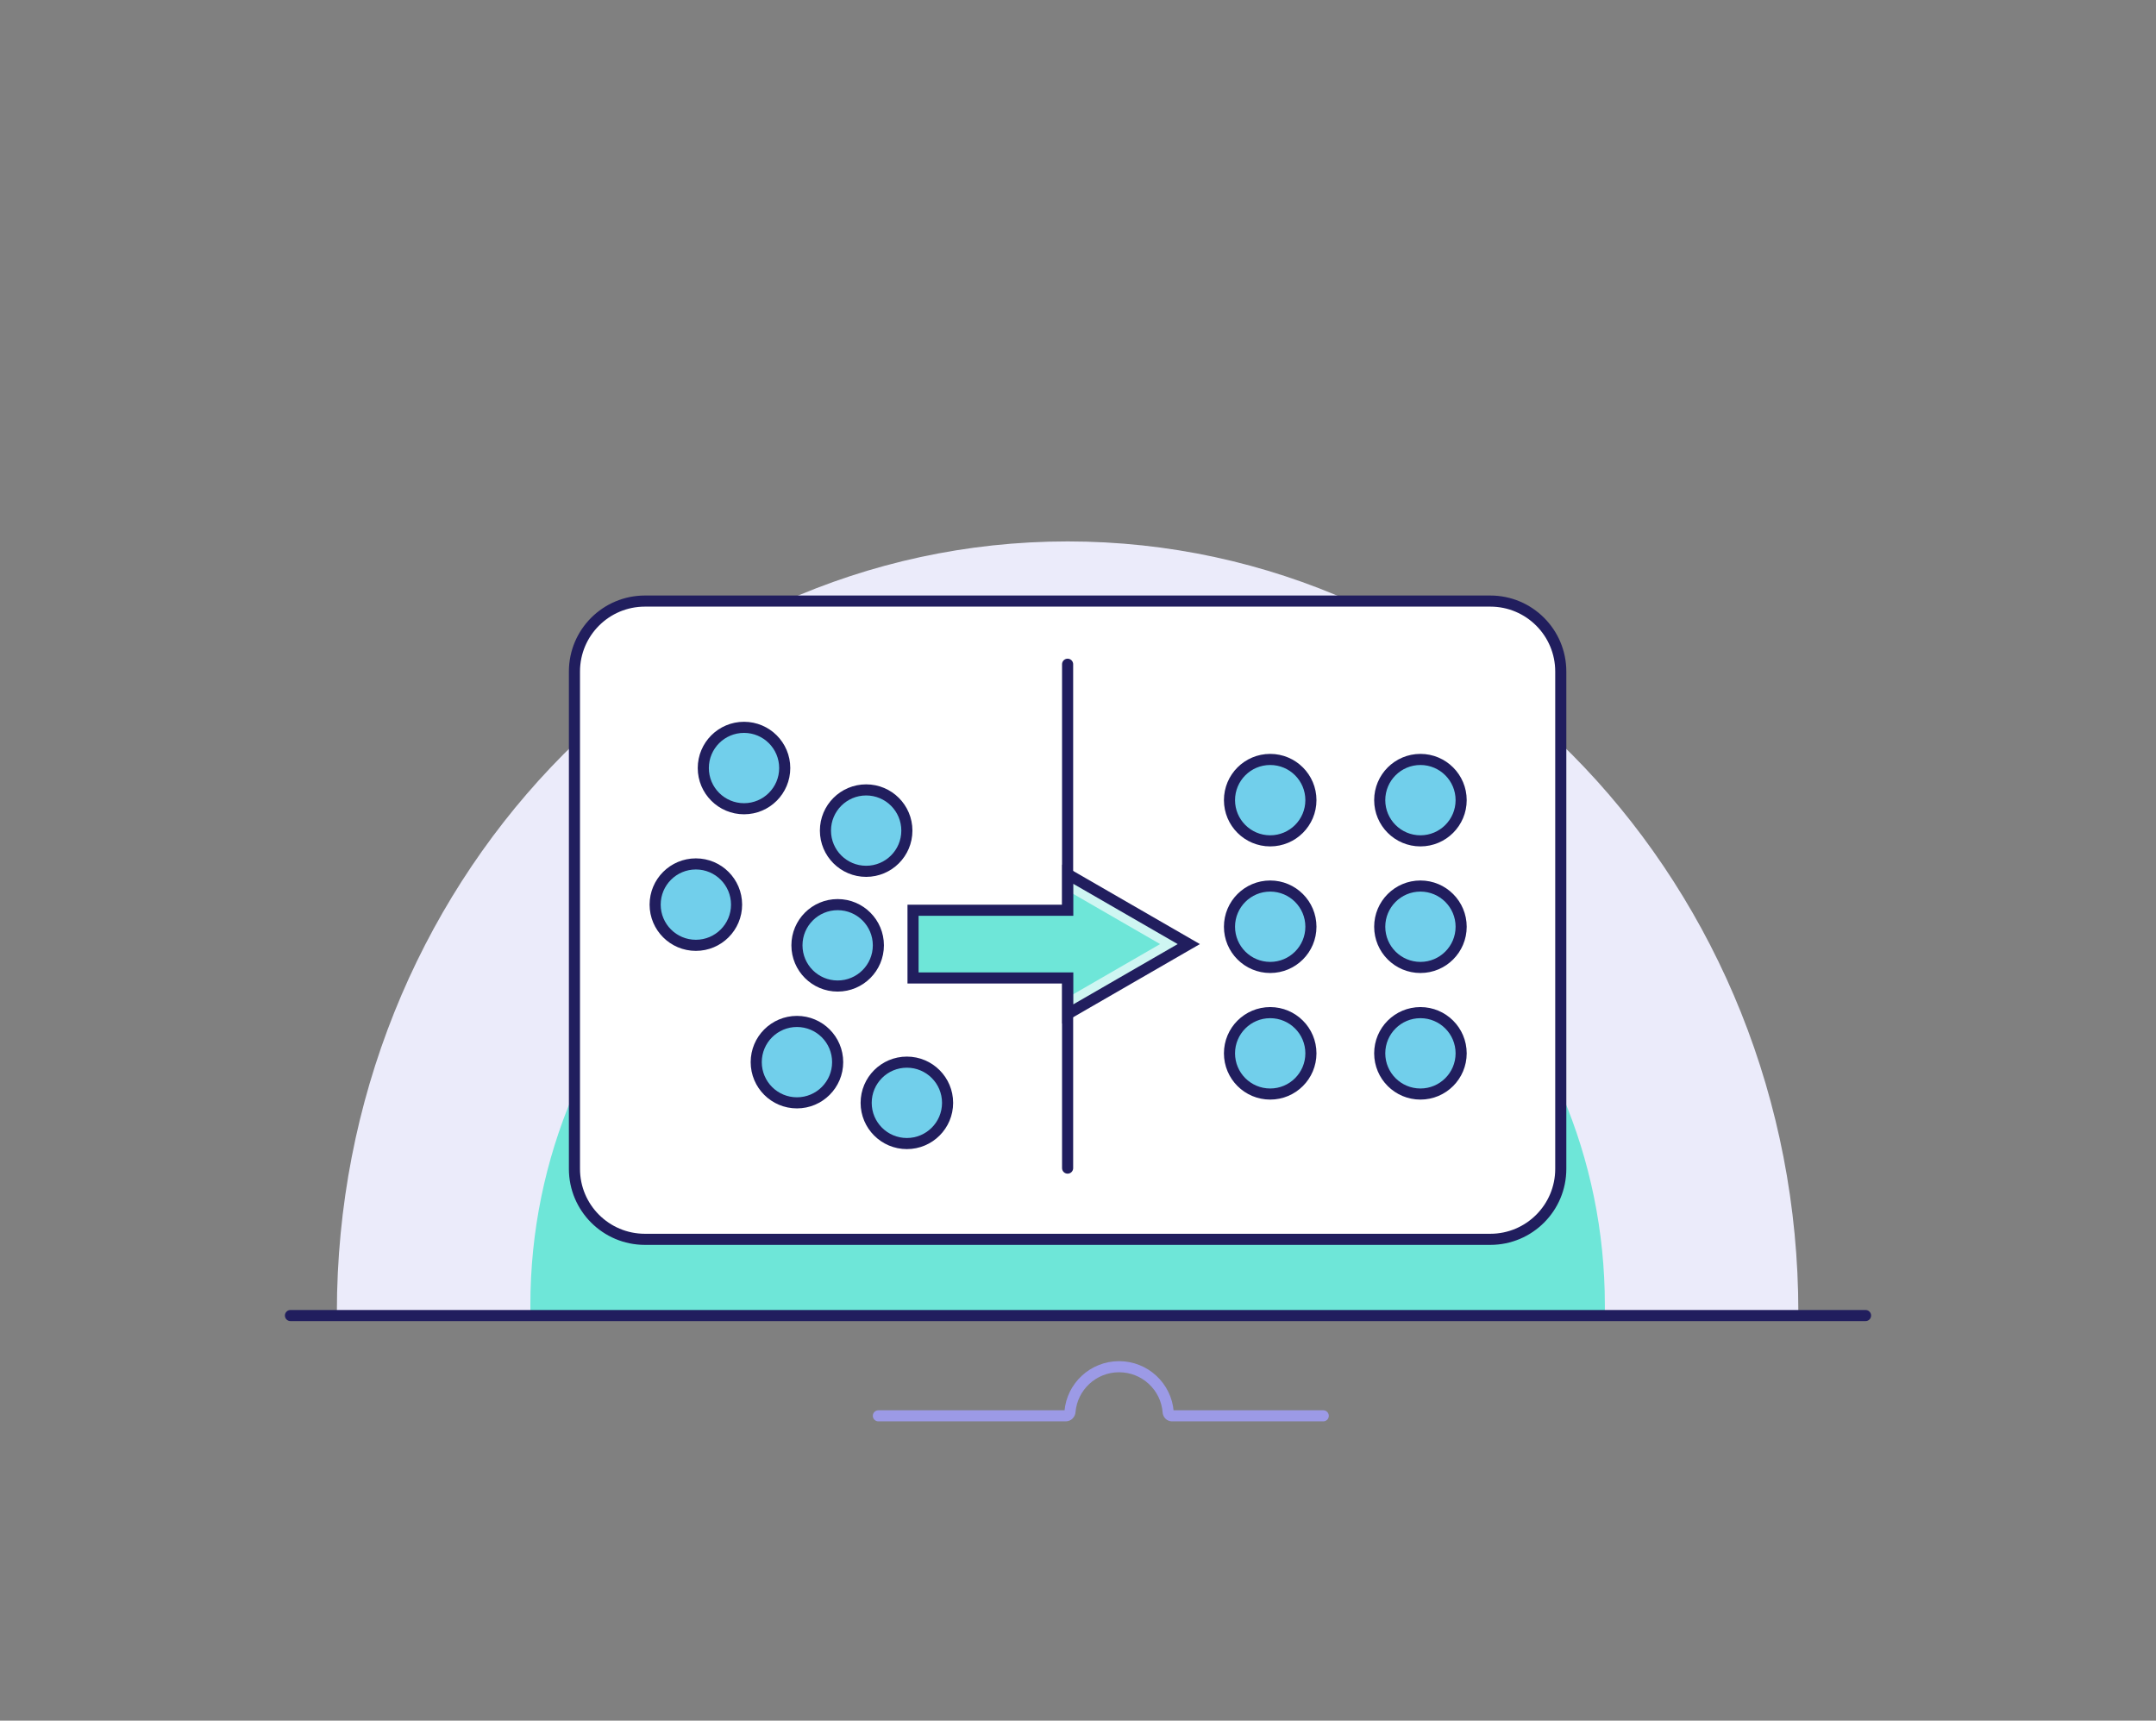 <?xml version="1.0" encoding="utf-8"?>
<!-- Generator: Adobe Illustrator 22.0.1, SVG Export Plug-In . SVG Version: 6.00 Build 0)  -->
<svg version="1.0" id="Layer_1"
	 xmlns="http://www.w3.org/2000/svg" xmlns:xlink="http://www.w3.org/1999/xlink" xmlns:a="http://ns.adobe.com/AdobeSVGViewerExtensions/3.0/"
	 x="0px" y="0px" viewBox="0 0 291.246 232.488" enable-background="new 0 0 291.246 232.488" xml:space="preserve">
<rect x="0" y="0" width="291.246" height="232.488" fill="#808080" stroke="none"/>
<g>
	<path fill="none" stroke="#9C9AE6" stroke-width="1.5" stroke-linecap="round" stroke-miterlimit="10" d="M178.753,191.297h-20.427
		c-0.283,0-0.502-0.224-0.523-0.506c-0.26-3.431-3.136-6.13-6.633-6.13c-3.48,0-6.345,2.673-6.629,6.079
		c-0.026,0.311-0.267,0.557-0.579,0.557h-25.306"/>
	<path fill="#EBEBFA" d="M242.922,177.76c0.001-0.142,0.01-0.283,0.01-0.425c0-57.538-44.195-104.182-98.713-104.182
		c-54.518,0-98.713,46.644-98.713,104.182c0,0.143,0.01,0.283,0.01,0.425H242.922z"/>
	<path fill="#6EE6D8" d="M216.794,177.498c0,0.943,0-0.993,0-1.15c0-40.082-32.493-72.575-72.575-72.575
		c-40.082,0-72.574,32.493-72.574,72.575c0,0.157,0.011,1.255,0.012,1.412L216.794,177.498z"/>
	
		<line fill="none" stroke="#211E5E" stroke-width="1.5" stroke-linecap="round" stroke-miterlimit="10" x1="39.237" y1="177.747" x2="252.009" y2="177.747"/>
	<path fill="#FFFFFF" d="M201.321,167.45H87.118c-5.257,0-9.518-4.261-9.518-9.518V90.731c0-5.257,4.261-9.518,9.518-9.518h114.203
		c5.257,0,9.518,4.261,9.518,9.518v67.201C210.839,163.189,206.578,167.45,201.321,167.45z"/>
	<path fill="none" stroke="#211E5E" stroke-width="1.5" stroke-linecap="round" stroke-miterlimit="10" d="M201.321,167.45H87.118
		c-5.257,0-9.518-4.261-9.518-9.518V90.731c0-5.257,4.261-9.518,9.518-9.518h114.203c5.257,0,9.518,4.261,9.518,9.518v67.201
		C210.839,163.189,206.578,167.45,201.321,167.45z"/>
	
		<line fill="none" stroke="#211E5E" stroke-width="1.5" stroke-linecap="round" stroke-miterlimit="10" x1="144.219" y1="89.747" x2="144.219" y2="157.827"/>
	<g>
		<circle fill="#71CFEB" cx="100.506" cy="103.773" r="5.5"/>
		
			<circle fill="none" stroke="#211E5E" stroke-width="1.5" stroke-linecap="round" stroke-miterlimit="10" cx="100.506" cy="103.773" r="5.5"/>
	</g>
	<g>
		<circle fill="#71CFEB" cx="171.586" cy="108.111" r="5.5"/>
		
			<circle fill="none" stroke="#211E5E" stroke-width="1.5" stroke-linecap="round" stroke-miterlimit="10" cx="171.586" cy="108.111" r="5.5"/>
	</g>
	<g>
		<circle fill="#71CFEB" cx="191.881" cy="108.111" r="5.5"/>
		
			<circle fill="none" stroke="#211E5E" stroke-width="1.5" stroke-linecap="round" stroke-miterlimit="10" cx="191.881" cy="108.111" r="5.5"/>
	</g>
	<g>
		<circle fill="#71CFEB" cx="171.586" cy="125.216" r="5.5"/>
		
			<circle fill="none" stroke="#211E5E" stroke-width="1.5" stroke-linecap="round" stroke-miterlimit="10" cx="171.586" cy="125.216" r="5.5"/>
	</g>
	<g>
		<circle fill="#71CFEB" cx="191.881" cy="125.216" r="5.5"/>
		
			<circle fill="none" stroke="#211E5E" stroke-width="1.5" stroke-linecap="round" stroke-miterlimit="10" cx="191.881" cy="125.216" r="5.5"/>
	</g>
	<g>
		<circle fill="#71CFEB" cx="171.586" cy="142.32" r="5.5"/>
		
			<circle fill="none" stroke="#211E5E" stroke-width="1.5" stroke-linecap="round" stroke-miterlimit="10" cx="171.586" cy="142.32" r="5.5"/>
	</g>
	<g>
		<circle fill="#71CFEB" cx="191.881" cy="142.32" r="5.5"/>
		
			<circle fill="none" stroke="#211E5E" stroke-width="1.5" stroke-linecap="round" stroke-miterlimit="10" cx="191.881" cy="142.32" r="5.5"/>
	</g>
	<g>
		<circle fill="#71CFEB" cx="117.006" cy="112.227" r="5.5"/>
		
			<circle fill="none" stroke="#211E5E" stroke-width="1.5" stroke-linecap="round" stroke-miterlimit="10" cx="117.006" cy="112.227" r="5.5"/>
	</g>
	<g>
		<circle fill="#71CFEB" cx="94.001" cy="122.227" r="5.5"/>
		
			<circle fill="none" stroke="#211E5E" stroke-width="1.5" stroke-linecap="round" stroke-miterlimit="10" cx="94.001" cy="122.227" r="5.5"/>
	</g>
	<g>
		<circle fill="#71CFEB" cx="113.156" cy="127.727" r="5.5"/>
		
			<circle fill="none" stroke="#211E5E" stroke-width="1.5" stroke-linecap="round" stroke-miterlimit="10" cx="113.156" cy="127.727" r="5.5"/>
	</g>
	<g>
		<circle fill="#71CFEB" cx="107.656" cy="143.51" r="5.5"/>
		
			<circle fill="none" stroke="#211E5E" stroke-width="1.5" stroke-linecap="round" stroke-miterlimit="10" cx="107.656" cy="143.51" r="5.5"/>
	</g>
	<g>
		<circle fill="#71CFEB" cx="122.506" cy="149.01" r="5.5"/>
		
			<circle fill="none" stroke="#211E5E" stroke-width="1.5" stroke-linecap="round" stroke-miterlimit="10" cx="122.506" cy="149.01" r="5.5"/>
	</g>
	<polygon fill="#6EE6D8" points="144.24,136.999 144.24,132.135 123.339,132.135 123.339,122.984 144.24,122.984 144.24,118.12 
		160.589,127.559 	"/>
	<polygon opacity="0.66" fill="#FFFFFF" points="160.586,127.559 144.236,136.999 144.236,134.769 156.716,127.559 144.236,120.349 
		144.236,118.119 	"/>
	<polygon fill="none" stroke="#211E5E" stroke-width="1.5" stroke-linecap="round" stroke-miterlimit="10" points="144.24,136.999 
		144.24,132.135 123.339,132.135 123.339,122.984 144.24,122.984 144.24,118.12 160.589,127.559 	"/>
</g>
</svg>
